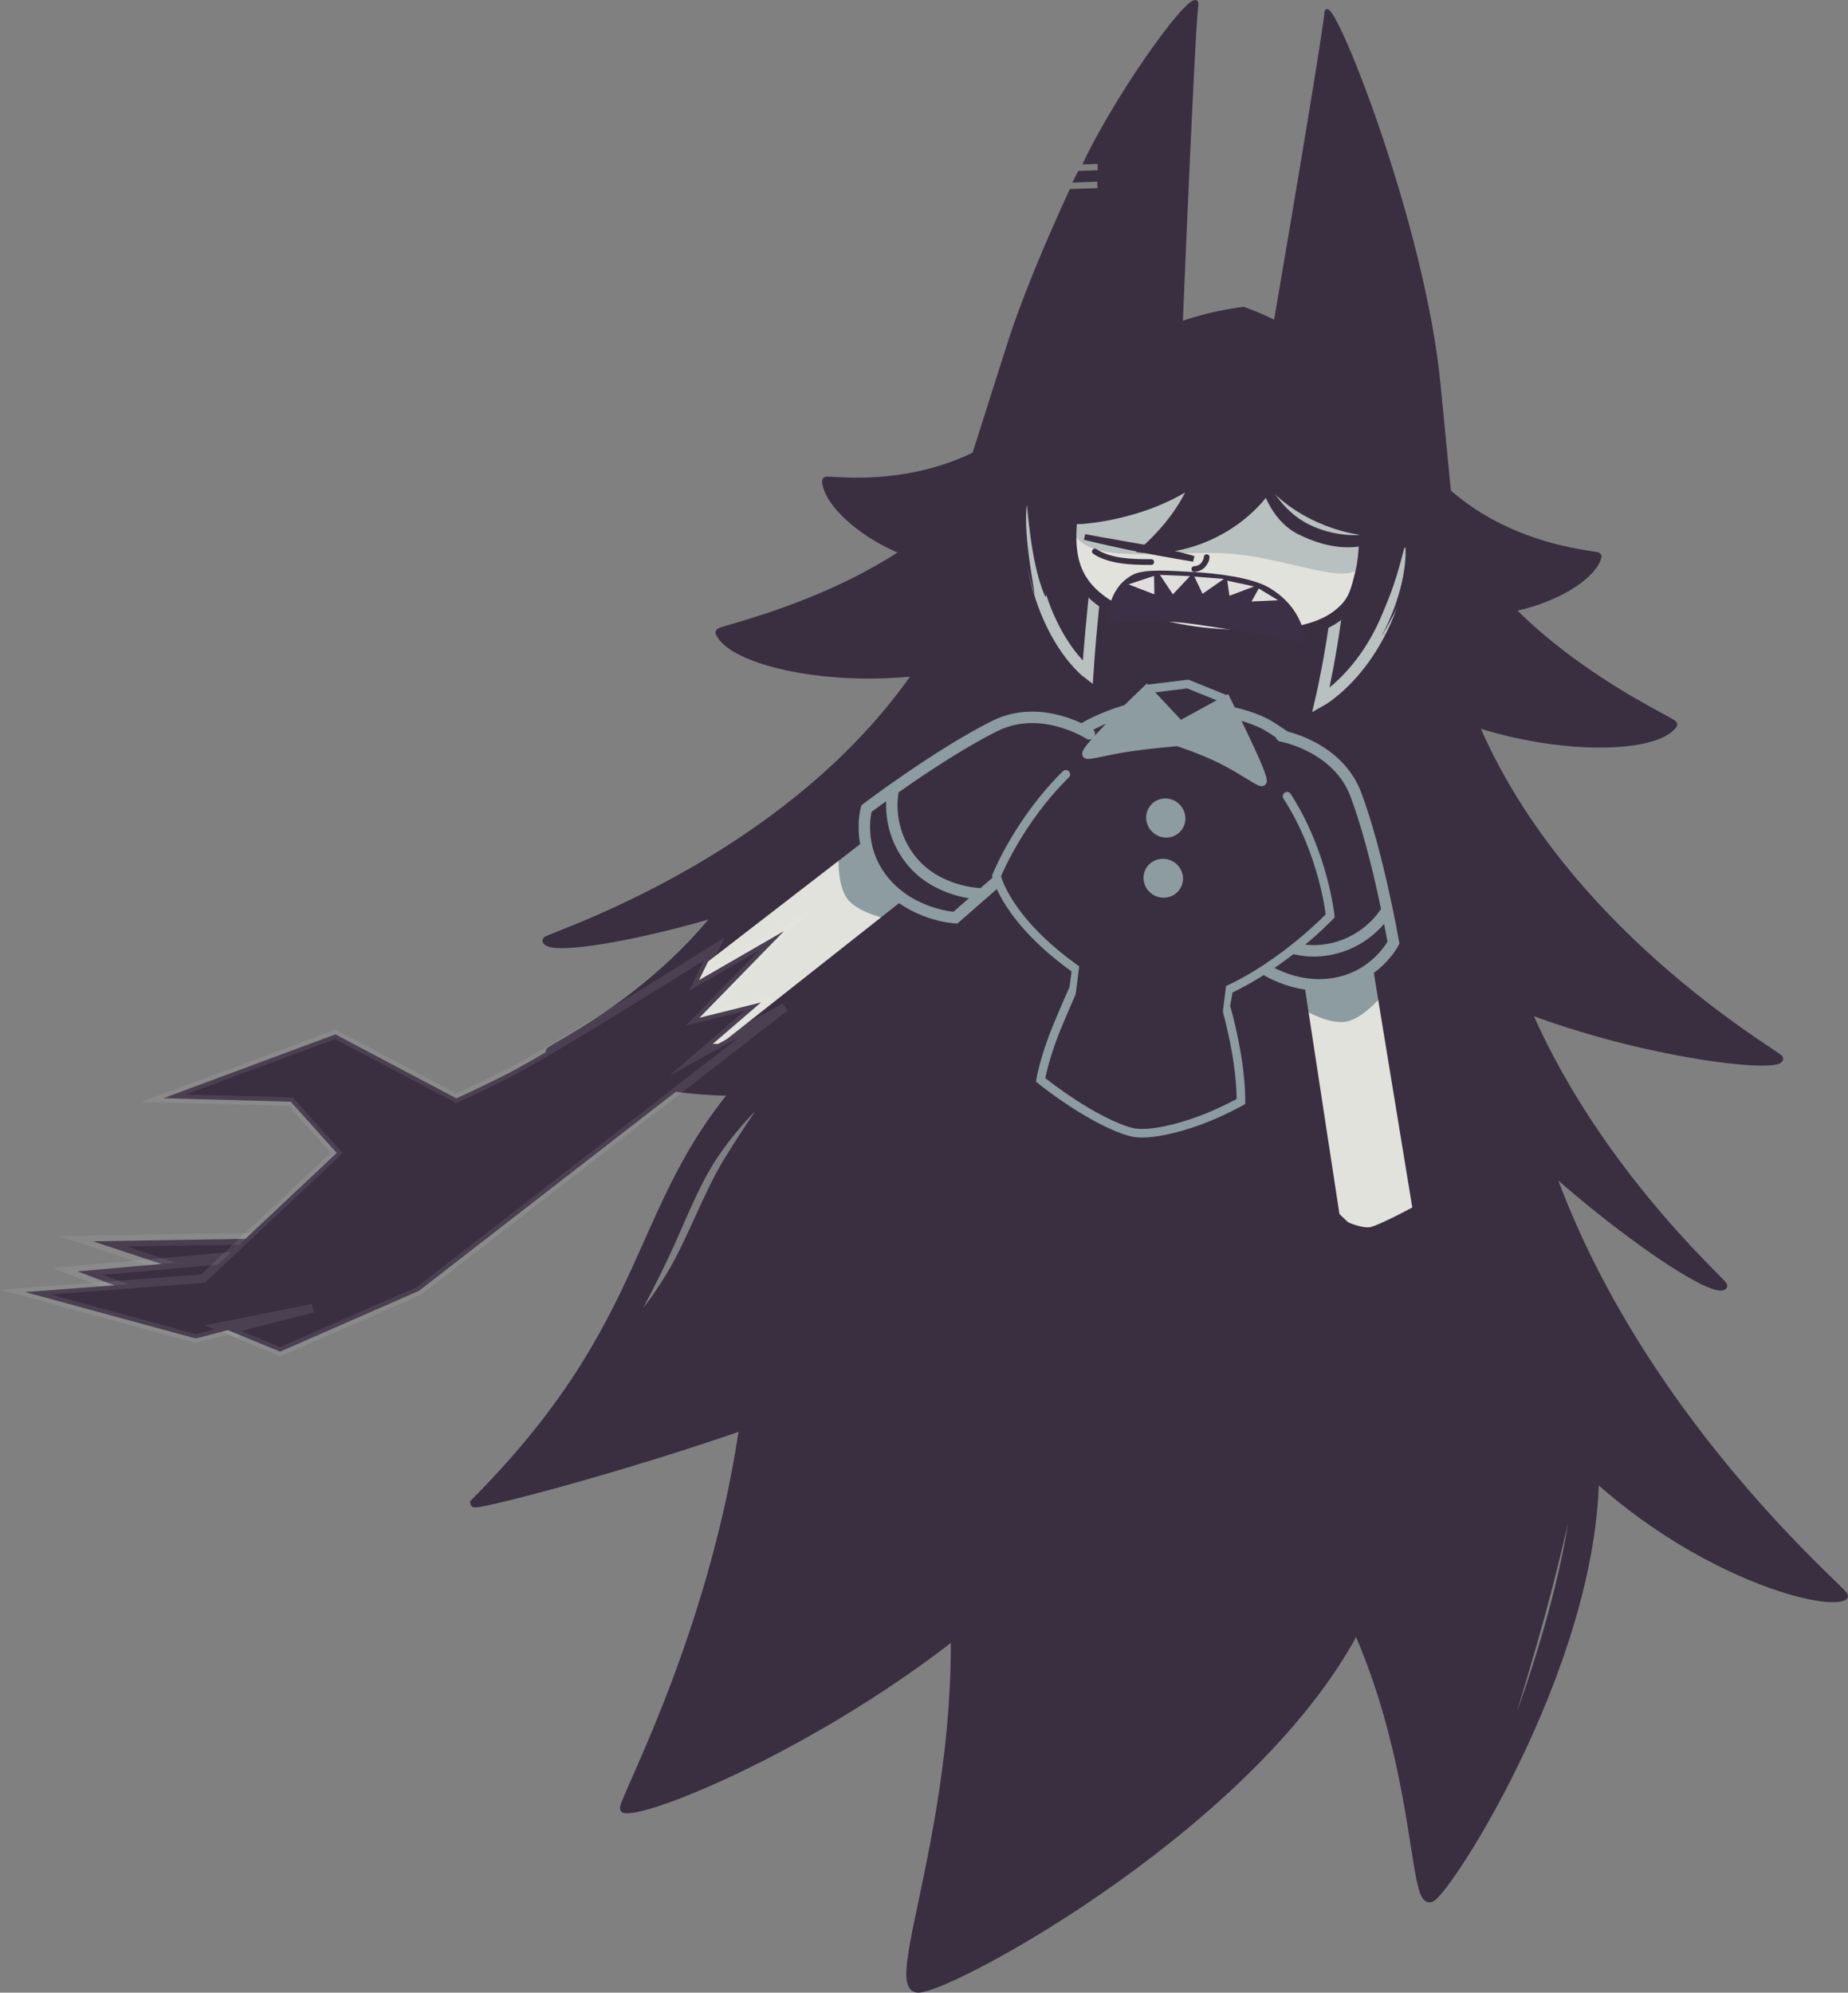 <svg version="1.1" xmlns="http://www.w3.org/2000/svg" xmlns:xlink="http://www.w3.org/1999/xlink" width="323.055" height="348.324" viewBox="0,0,323.055,348.324"><rect x="0" y="0" width="323.055" height="348.324" fill="#808080" stroke="none"/><g transform="translate(-16.182,-52.343)"><g data-paper-data="{&quot;isPaintingLayer&quot;:true}" fill-rule="nonzero" stroke-linejoin="miter" stroke-miterlimit="10" stroke-dasharray="" stroke-dashoffset="0" style="mix-blend-mode: normal"><g fill="#3a2f41" stroke="#3a2f41" stroke-linecap="butt"><path d="M275.119,193.774c0.483,46.751 43.017,83.191 42.258,83.35c-3.361,1.564 -36.865,-22.47 -52.025,-44.381c-6.135,-8.868 -37.475,-30.707 -44.66,-47.076c-5.878,-13.392 10.548,-22.118 18.867,-25.473c7.79,-3.141 35.301,8.479 35.56,33.579z" data-paper-data="{&quot;index&quot;:null}" stroke-width="1.5"/><path d="M267.457,152.973c-1.269,11.978 -19.987,15.907 -38.233,14.808c-1.512,-0.091 -1.012,-24.013 -2.488,-24.169c-4.01,-0.425 -10.025,22.671 -13.859,21.71c-14.611,-3.661 -26.581,-11.091 -25.493,-21.365c1.572,-14.84 16.949,-26.066 29.639,-31.676c7.116,-3.146 15.146,-4.011 15.146,-4.011c0,0 6.413,2.163 11.737,5.876c11.032,7.695 25.3,22.094 23.611,38.035z" stroke-width="2"/><path d="M223.762,125.951c2.329,5.893 -15.924,17.592 -30.534,23.366c-14.61,5.774 -32.162,-6.525 -32.587,-12.865c-0.303,-0.478 19.824,3.328 35.022,-10.444c15.197,-13.772 25.77,-5.95 28.099,-0.057z" stroke-width="1.5"/><path d="M225.903,126.599c13.099,14.251 -7.981,24.961 -24.461,35.113c-22.397,13.797 -56.285,8.245 -59.43,1.214c-0.598,-0.451 32.262,-6.885 46.7,-27.417c14.437,-20.532 31.672,-14.916 37.192,-8.91z" stroke-width="1.5"/><path d="M263.344,132.113c11.974,16.651 32.451,17.148 32.055,17.552c-1.744,6.11 -21.484,14.457 -34.559,5.75c-13.075,-8.707 -28.472,-23.972 -24.96,-29.246c3.512,-5.274 15.49,-10.707 27.463,5.944z" data-paper-data="{&quot;index&quot;:null}" stroke-width="1.5"/><path d="M268.7,142.416c9.814,23.101 40.597,36.278 39.917,36.594c-4.548,6.216 -38.847,4.543 -57.856,-13.641c-13.987,-13.381 -32.354,-28.27 -16.56,-39.46c6.655,-4.715 24.685,-6.595 34.498,16.507z" data-paper-data="{&quot;index&quot;:null}" stroke-width="1.5"/><path d="M228.588,141.925c5.894,6.413 16.66,20.988 5.939,30.79c-13.103,11.98 -49.648,19.172 -58.712,24.756c-22.397,13.797 -61.751,22.109 -64.046,19.328c-0.598,-0.451 51.828,-16.395 71.694,-58.712c10.666,-22.72 39.606,-22.166 45.126,-16.161z" stroke-width="1.5"/><path d="M269.35,165.023c10.556,45.541 58.477,72.117 57.798,72.433c-2.827,2.239 -49.969,-4.422 -70.965,-24.259c-7.693,-7.359 -29.527,-30.111 -39.829,-44.571c-8.428,-11.831 5.152,-23.826 12.26,-28.861c6.655,-4.715 35.069,0.808 40.737,25.259z" data-paper-data="{&quot;index&quot;:null}" stroke-width="1.5"/><path d="M219.211,154.843c6.854,5.123 19.838,17.134 10.86,27.726c-10.973,12.945 -33.348,41.83 -41.378,48.277c-36.162,22.612 -73.639,7.585 -76.354,5.327c-0.663,-0.335 25.701,-12.027 37.283,-36.604c34.564,-18.95 63.17,-49.523 69.589,-44.726z" data-paper-data="{&quot;index&quot;:null}" stroke-width="1.5"/><path d="M280.126,222.337c2.854,62.307 59.316,108.753 58.348,109.003c-4.25,2.255 -35.917,-6.989 -56.468,-35.44c-8.317,-11.515 -62.266,-60.172 -72.291,-81.634c-8.203,-17.56 12.514,-30.02 23.057,-34.911c9.872,-4.58 45.822,9.529 47.354,42.982z" data-paper-data="{&quot;index&quot;:null}" stroke-width="1.5"/><path d="M170.051,299.366c-1.527,0.141 -7.106,-4.116 -8.609,-3.51c-26.219,10.583 -62.235,19.9 -62.318,19.204c34.96,-35.116 26.25,-55.383 53.833,-80.514c8.802,-5.346 48.04,-44.885 63.954,-50.777c13.021,-4.821 18.087,48.791 20.561,56.983c2.317,7.671 -37.807,32.598 -67.421,58.613zM125.39,285.621c0.207,0.022 4.244,-3.845 8.452,-11.055c3.188,-5.463 6.145,-13.598 9.499,-19.1c4.853,-7.961 9.148,-13.495 9.172,-13.722c0,0 -5.958,4.274 -11.474,12.419c-3.469,5.123 -5.883,11.812 -8.788,17.933c-3.424,7.216 -7.047,13.506 -6.862,13.525z" data-paper-data="{&quot;index&quot;:null}" stroke-width="1.5"/><path d="M294.587,302.638c3.972,33.9 -23.991,78.262 -28.053,81.318c-4.484,3.373 -0.479,-41.097 -29.378,-71.846c-23.119,-24.6 -7.173,-68.756 6.2,-70.446c13.373,-1.691 47.259,27.075 51.232,60.975zM276.339,365.053c5.392,-9.284 16.413,-42.969 15.34,-56.303c0,0 -2.505,12.51 -6.151,25.817c-4.082,14.897 -9.346,30.757 -9.189,30.486z" stroke-width="1.5"/><path d="M253.77,335.897c-17.245,34.525 -70.595,63.607 -76.963,64.017c-7.029,0.453 14.596,-43.979 2.694,-90.754c-9.522,-37.421 41.643,-68.879 57.28,-62.306c15.638,6.573 34.233,54.518 16.988,89.043z" stroke-width="1.5"/><path d="M203.777,317.611c-22.878,29.969 -72.597,51.886 -78.4,50.915c-1.49,0.17 23.117,-42.981 22.459,-91.183c-0.527,-38.562 47.149,-60.05 59.776,-50.268c12.628,9.782 19.043,60.567 -3.835,90.536z" stroke-width="1.5"/><path d="M192.263,113.251c2.563,-8.229 6.804,-18.276 11.104,-27.62c1.406,-0.048 3.678,-0.127 4.929,-0.17l-0.056,-1.612c-0.882,0.03 -3.317,0.114 -4.2,0.145c0.152,-0.325 0.643,-1.199 0.795,-1.522c1.182,-0.041 2.514,-0.087 3.503,-0.121l-0.056,-1.612c-0.59,0.02 -1.896,0.065 -2.486,0.086c6.277,-13.219 20.284,-32.364 19.606,-27.44c-0.679,4.924 -3.398,72.006 -3.398,72.006c0,0 -35.96,21.625 -36.876,10.283z" data-paper-data="{&quot;index&quot;:null}" stroke-width="0.5"/><path d="M270.085,143.472c-3.273,10.899 -33.902,-17.782 -33.902,-17.782c0,0 11.399,-66.162 11.767,-71.119c0.368,-4.957 17.232,36.633 19.858,65.483z" data-paper-data="{&quot;index&quot;:null}" stroke-width="0.5"/></g><path d="M245.794,202.574c-2.082,6.961 -9.671,17.532 -9.671,17.532l-31.939,-5.069c0,0 -7.943,-18.339 -3.585,-30.585c1.711,-4.807 14.72,-9.805 20.765,-8.915c3.753,0.553 10.557,0.607 15.988,3.357c0,0 7.961,4.448 9.499,8.665c2.401,6.585 -1.055,15.016 -1.055,15.016z" fill="#3a2f41" stroke="#8c9ca0" stroke-width="2" stroke-linecap="round"/><g><g stroke-linecap="butt"><path d="M131.703,225.165l38.66,-29.945l7.891,12.562l-34.261,26.921c0,0 -7.702,0.634 -8.729,-0.928z" data-paper-data="{&quot;index&quot;:null}" fill="#e1e2db" stroke="none" stroke-width="0"/><path d="M164.263,209.387c-1.995,-2.735 -1.426,-8.64 -1.426,-8.64l7.249,-5.576l8.421,12.935c0,0 -4.301,3.279 -6.669,4.977c0,0 -5.579,-0.962 -7.575,-3.697z" data-paper-data="{&quot;index&quot;:null}" fill="#8c9ca0" stroke="none" stroke-width="0"/><path d="M170.195,195.502l7.891,12.563l-36.297,28.658c0,0 -4.871,-1.295 -6.163,-3.259c-1.153,-1.754 -3.436,-8.618 -3.436,-8.618z" data-paper-data="{&quot;index&quot;:null}" fill="none" stroke="#3a2f41" stroke-width="2.5"/></g><g stroke="#8c9ca0" stroke-width="2" stroke-linecap="round"><path d="M199.607,198.412l-16.422,14.354c0,0 -7.628,-0.399 -12.543,-6.406c-4.915,-6.007 -2.997,-12.672 -2.997,-12.672c0,0 12.617,-9.554 22.449,-14.443c8.159,-4.057 16.519,1.376 16.519,1.376" fill="#3a2f41"/><path d="M187.22,208.559c0,0 -7.179,-0.268 -11.629,-5.677c-4.621,-5.616 -3.354,-11.795 -3.354,-11.795" fill="none"/></g></g><g data-paper-data="{&quot;index&quot;:null}"><g stroke-linecap="butt"><path d="M256.108,268.534c-1.817,0.441 -7.016,-5.276 -7.016,-5.276l-6.686,-43.057l14.34,-3.802l7.84,48.268z" data-paper-data="{&quot;index&quot;:null}" fill="#e1e2db" stroke="none" stroke-width="0"/><path d="M251.542,230.919c-3.325,0.639 -8.06,-2.464 -8.06,-2.464c-0.573,-2.858 -1.481,-8.189 -1.481,-8.189l14.982,-3.713l1.497,9.022c0,0 -3.612,4.706 -6.937,5.345z" data-paper-data="{&quot;index&quot;:null}" fill="#8c9ca0" stroke="none" stroke-width="0"/><path d="M264.448,264.101c0,0 -6.352,3.461 -8.392,3.957c-2.285,0.555 -6.729,-1.821 -6.729,-1.821l-6.99,-45.715l14.34,-3.802z" data-paper-data="{&quot;index&quot;:null}" fill="none" stroke="#3a2f41" stroke-width="2.5"/></g><g stroke="#8c9ca0" stroke-width="2" stroke-linecap="round"><path d="M240.2,180.994c0,0 9.819,1.731 13.017,10.263c3.854,10.283 6.562,25.875 6.562,25.875c0,0 -3.144,6.182 -10.836,7.221c-7.692,1.039 -13.541,-3.873 -13.541,-3.873l-2.216,-21.698" fill="#3a2f41"/><path d="M258.196,212.099c0,0 -3.289,5.382 -10.499,6.337c-6.944,0.919 -12.376,-3.782 -12.376,-3.782" fill="none"/></g></g><g><path d="M230.092,175.659c-0.309,1.778 -5.482,4.277 -7.436,3.937c-1.954,-0.339 -5.926,-4.068 -5.618,-5.846c0.309,-1.778 5.137,-1.946 7.091,-1.607c1.954,0.339 6.271,1.737 5.963,3.515z" fill="#3a2f41" stroke="none" stroke-width="0" stroke-linecap="butt"/><g fill="#8c9ca0" stroke="#8c9ca0" stroke-width="1.5" stroke-linecap="butt"><path d="M206.13,184.185c-0.557,-0.774 10.519,-11.309 10.519,-11.309l5.823,6.231l8.081,-4.42c0,0 6.951,13.728 6.309,14.303c-0.355,0.318 -3.248,-1.919 -7.002,-3.816c-3.454,-1.745 -7.806,-3.152 -7.806,-3.152c0,0 -4.934,0.386 -9.027,1.03c-3.743,0.588 -6.664,1.455 -6.896,1.133z"/></g><path d="M216.4,174.327l0.731,-1.594l6.692,-0.822l6.353,2.573l0.4,1.826" fill="none" stroke="#8c9ca0" stroke-width="1.5" stroke-linecap="round"/></g><g fill="#3a2f41"><path d="M231.879,220.259l-1.42,7.958c0,0 1.03,3.433 1.881,8.315c0.837,4.801 0.776,8.356 0.776,8.356c0,0 -3.234,1.838 -7.115,3.283c-3.988,1.485 -8.662,2.574 -11.382,2.185c-2.336,-0.334 -6.274,-2.307 -9.529,-4.321c-3.923,-2.426 -6.999,-4.928 -6.999,-4.928c0,0 0.67,-3.906 2.819,-9.118c1.708,-4.142 2.969,-6.892 2.969,-6.892c0,0 1.176,-8.825 1.164,-8.833" stroke="#8c9ca0" stroke-width="1.5" stroke-linecap="round"/><path d="M241.175,191.53c6.403,9.873 7.547,20.904 7.547,20.904c0,0 -7.923,8.387 -18.017,13.002l-26.091,-3.415c-12.621,-8.872 -14.228,-16.558 -14.228,-16.558c0,0 3.766,-9.52 12.117,-17.76" stroke="#8c9ca0" stroke-width="1.5" stroke-linecap="round"/><path d="M204.211,226.251l1.197,-9.51l25.702,3.235l-1.197,9.51z" stroke="none" stroke-width="0" stroke-linecap="butt"/></g><path d="M222.979,197.929c-1.402,1.625 -3.883,1.783 -5.542,0.352c-1.659,-1.431 -1.868,-3.908 -0.466,-5.533c1.402,-1.625 3.883,-1.783 5.542,-0.352c1.659,1.431 1.868,3.908 0.466,5.533z" fill="#8c9ca0" stroke="#3a2f41" stroke-width="1" stroke-linecap="butt"/><path d="M223.15,207.499c-0.886,1.955 -3.222,2.806 -5.217,1.902c-1.995,-0.904 -2.895,-3.222 -2.009,-5.177c0.886,-1.955 3.222,-2.806 5.217,-1.902c1.995,0.904 2.895,3.222 2.009,5.177z" fill="#8c9ca0" stroke="#3a2f41" stroke-width="1" stroke-linecap="butt"/><g><path d="M265.464,146.346c-1.146,10.817 -18.051,14.366 -34.53,13.374c-1.365,-0.082 -0.914,-21.687 -2.247,-21.828c-3.621,-0.384 -9.054,20.475 -12.517,19.607c-13.196,-3.306 -24.006,-10.017 -23.023,-19.296c1.42,-13.402 15.308,-23.541 26.768,-28.608c6.427,-2.842 13.679,-3.622 13.679,-3.622c0,0 5.792,1.953 10.6,5.307c9.963,6.949 22.849,19.954 21.324,34.351z" fill="#3a2f41" stroke="none" stroke-width="0" stroke-linecap="butt"/><path d="M261.622,149.086c-2.529,19.049 -14.563,25.76 -14.563,25.76c0,0 3.914,-16.478 3.832,-30.915" data-paper-data="{&quot;index&quot;:null}" fill="#3a2f41" stroke="#b8c1c0" stroke-width="2" stroke-linecap="round"/><path d="M255.304,163.689c-2.036,2.6 6.69,-24.567 7.239,-24.595c0.698,-0.036 1.525,3.575 1.847,8.067c0.322,4.492 -6.831,16.81 -6.631,16.226c2.729,-5.063 4.42,-11.188 4.098,-15.68c-0.069,-0.962 -1.946,10.099 -6.552,15.983z" data-paper-data="{&quot;index&quot;:null}" fill="#3a2f41" stroke="none" stroke-width="0" stroke-linecap="butt"/><path d="M210.16,138.611c-2.568,11.975 -3.827,31.37 -3.827,31.37c0,0 -10.735,-8.078 -10.484,-29.681" fill="#3a2f41" stroke="#b8c1c0" stroke-width="2" stroke-linecap="round"/><path d="M195.664,140.686c-0.467,4.404 0.568,10.448 1.409,15.594c0.094,0.577 -3.49,-11.361 -3.024,-15.765c0.467,-4.404 1.206,-7.936 1.652,-7.889c0.35,0.037 4.295,26.444 3.139,23.857c-2.615,-5.852 -3.077,-16.74 -3.177,-15.797z" fill="#3a2f41" stroke="none" stroke-width="0" stroke-linecap="butt"/><g stroke-linecap="butt"><path d="M254.233,147.793c-0.557,5.26 -1.444,9.912 -5.949,12.869c-4.379,2.874 -11.824,3.237 -21.07,2.438c-9.203,-0.796 -16.868,-3.731 -20.559,-7.599c-3.733,-3.913 -3.862,-7.882 -3.309,-13.099c1.099,-10.374 10.237,-22.731 31.528,-19.897c14.006,1.865 20.457,14.914 19.358,25.289z" fill="#e1e2db" stroke="none" stroke-width="0"/><path d="M254.839,149.757c-1.139,6.137 -11.375,0.571 -22.906,-0.567c-11.53,-1.138 -29.663,3.371 -28.563,-7.003c1.099,-10.374 10.237,-22.731 31.528,-19.897c14.006,1.865 21.28,14.839 20.18,25.213z" fill="#b8c1c0" stroke="none" stroke-width="0"/><path d="M239.022,123.395c9.815,3.092 15.526,9.32 15.775,18.783c0.063,2.402 0.014,7.365 -0.619,9.9c-0.917,3.675 -1.197,5.637 -4.292,7.954c-4.367,3.269 -12.269,3.978 -22.13,3.125c-6.812,-0.589 -14.427,-2.739 -18.125,-5.138c-6.352,-4.121 -6.732,-9.36 -6.037,-15.917c0.933,-8.806 7.623,-18.718 22.656,-19.878" fill="none" stroke="#3a2f41" stroke-width="2"/></g><path d="M264.03,142.397c-2.671,1.25 -4.474,3.932 -7.587,3.734c-7.792,-0.497 -15.599,-4.468 -19.476,-9.814c-5.527,-6.985 -3.019,-18.243 -0.508,-20.307c2.55,-2.096 10.478,1.54 16.273,8.589z" data-paper-data="{&quot;index&quot;:null}" fill="#3a2f41" stroke="none" stroke-width="0" stroke-linecap="butt"/><path d="M237.269,118.355c2.105,4.588 -5.786,14.786 -15.536,19.259c-3.849,1.766 -11.696,3.21 -12.791,3.759c-0.911,0.457 -6.685,1.399 -6.345,2.781c0.949,3.853 -2.254,-4.963 -3.279,-7.196c-2.105,-4.588 4.093,-11.934 13.844,-16.407c9.751,-4.473 22.002,-6.784 24.107,-2.196z" fill="#3a2f41" stroke="none" stroke-width="0" stroke-linecap="butt"/><path d="M241.069,132.901c-3.293,9.952 -15.211,17.322 -26.26,15.961c-0.242,-0.044 9.75,-7.182 10.913,-18.158c0.771,-7.273 6.068,-12.103 9.576,-11.731c3.453,0.366 6.405,5.984 5.739,13.108c-0.011,0.113 0.069,0.711 0.033,0.82z" data-paper-data="{&quot;index&quot;:null}" fill="#3a2f41" stroke="none" stroke-width="0" stroke-linecap="butt"/><path d="M230.991,132.018c-8.248,10.05 -22.585,11.718 -25.826,11.932c-3.241,0.214 -2.225,-2.829 -2.28,-3.664c-0.055,-0.835 3.219,-9.754 6.46,-9.968c3.241,-0.214 21.59,0.865 21.646,1.7z" fill="#3a2f41" stroke="none" stroke-width="0" stroke-linecap="butt"/><g stroke-width="1" stroke-linecap="butt"><path d="M215.139,147.869c6.246,1.071 9.696,2.161 9.696,2.161c0,0 -4.221,-0.668 -9.884,-1.781c-5.031,-0.989 -9.158,-2.039 -9.158,-2.039c0,0 3.45,0.649 9.346,1.659z" fill="#e1e2db" stroke="#3a2f41"/><g fill="none" stroke="none" font-family="sans-serif" font-weight="normal" font-size="12" text-anchor="start"/></g><path d="M259.564,145.311c0,0 -5.649,5.813 -16.476,0.399c-5.779,-2.89 -7.768,-11.299 -7.385,-14.921c0,0 1.818,10.058 10.083,13.597c6.258,2.68 11.52,1.055 13.178,0.636c0.35,-0.088 0.599,0.288 0.599,0.288z" fill="#3a2f41" stroke="none" stroke-width="0" stroke-linecap="butt"/></g><path d="M217.931,150.591c0,0.5 -0.5,0.5 -0.5,0.5h-0.385c-3.121,0 -7.06,-0.151 -9.739,-1.93c0,0 -0.416,-0.277 -0.139,-0.693c0.277,-0.416 0.693,-0.139 0.693,-0.139c2.493,1.669 6.278,1.762 9.184,1.762h0.385c0,0 0.5,0 0.5,0.5z" fill="#3a2f41" stroke="none" stroke-width="0.5" stroke-linecap="butt"/><path d="M227.206,149.251c0.493,0.082 0.411,0.575 0.411,0.575l-0.111,0.576c-0.512,1.169 -1.204,1.76 -2.487,1.916c0,0 -0.498,0.05 -0.547,-0.448c-0.05,-0.498 0.448,-0.547 0.448,-0.547c0.907,-0.063 1.327,-0.499 1.667,-1.315l0.043,-0.347c0,0 0.082,-0.493 0.575,-0.411z" fill="#3a2f41" stroke="none" stroke-width="0.5" stroke-linecap="butt"/><g stroke="#3b3045" stroke-width="0.5" stroke-linecap="butt"><path d="M222.982,160.953c-5.295,-0.566 -12.859,-0.134 -12.859,-0.134c0,0 -0.3,-5.317 4.136,-7.749c2.071,-1.136 6.921,-0.665 10.142,-0.507c4.618,0.227 10.495,1.018 13.345,2.634c6.228,3.533 6.367,9.254 6.367,9.254c0,0 -15.174,-2.862 -21.131,-3.498z" fill="#3b3045"/><path d="M218.176,152.664l0.06,3.945l-5.522,-2.135z" data-paper-data="{&quot;index&quot;:null}" fill="#e0dedc"/><path d="M221.184,156.642l-2.711,-4.075l6.287,0.26z" data-paper-data="{&quot;index&quot;:null}" fill="#e0dedc"/><path d="M226.3,156.516l-1.739,-3.669l6.293,0.499z" data-paper-data="{&quot;index&quot;:null}" fill="#e0dedc"/><path d="M230.901,156.838l-0.472,-3.311l5.861,1.262z" data-paper-data="{&quot;index&quot;:null}" fill="#e0dedc"/><path d="M234.523,157.755l1.62,-2.891l4.29,2.62z" data-paper-data="{&quot;index&quot;:null}" fill="#e0dedc"/></g><g data-paper-data="{&quot;index&quot;:null}" fill="#3a2f41"><path d="M61.905,279.089l-29.478,-9.763l43.814,-0.708z" stroke-opacity="0.077" stroke="#ffffff" stroke-width="2" stroke-linecap="round"/><path d="M57.415,285.021l-27.668,-10.428l38.722,-3.463z" stroke-opacity="0.085" stroke="#ffffff" stroke-width="2" stroke-linecap="round"/><path d="M153.388,228.411l-63.959,49.571l-24.265,10.63l-10.6,-4.349l16.294,-3.252l-20.457,5.303l-29.819,-8.113l31.089,-2.347l23.381,-21.973l-8.052,-8.963l-22.26,-0.602l30.074,-11.161l21.151,11.19c0,0 3.534,-1.592 8.579,-4.128c7.869,-3.956 36.499,-21.995 36.499,-21.995l-2.666,5.448l14.874,-8.581l-14.798,15.164l10.756,-2.68l-10.067,8.668z" stroke-opacity="0.083" stroke="#ffffff" stroke-width="1.5" stroke-linecap="butt"/></g></g></g></svg>